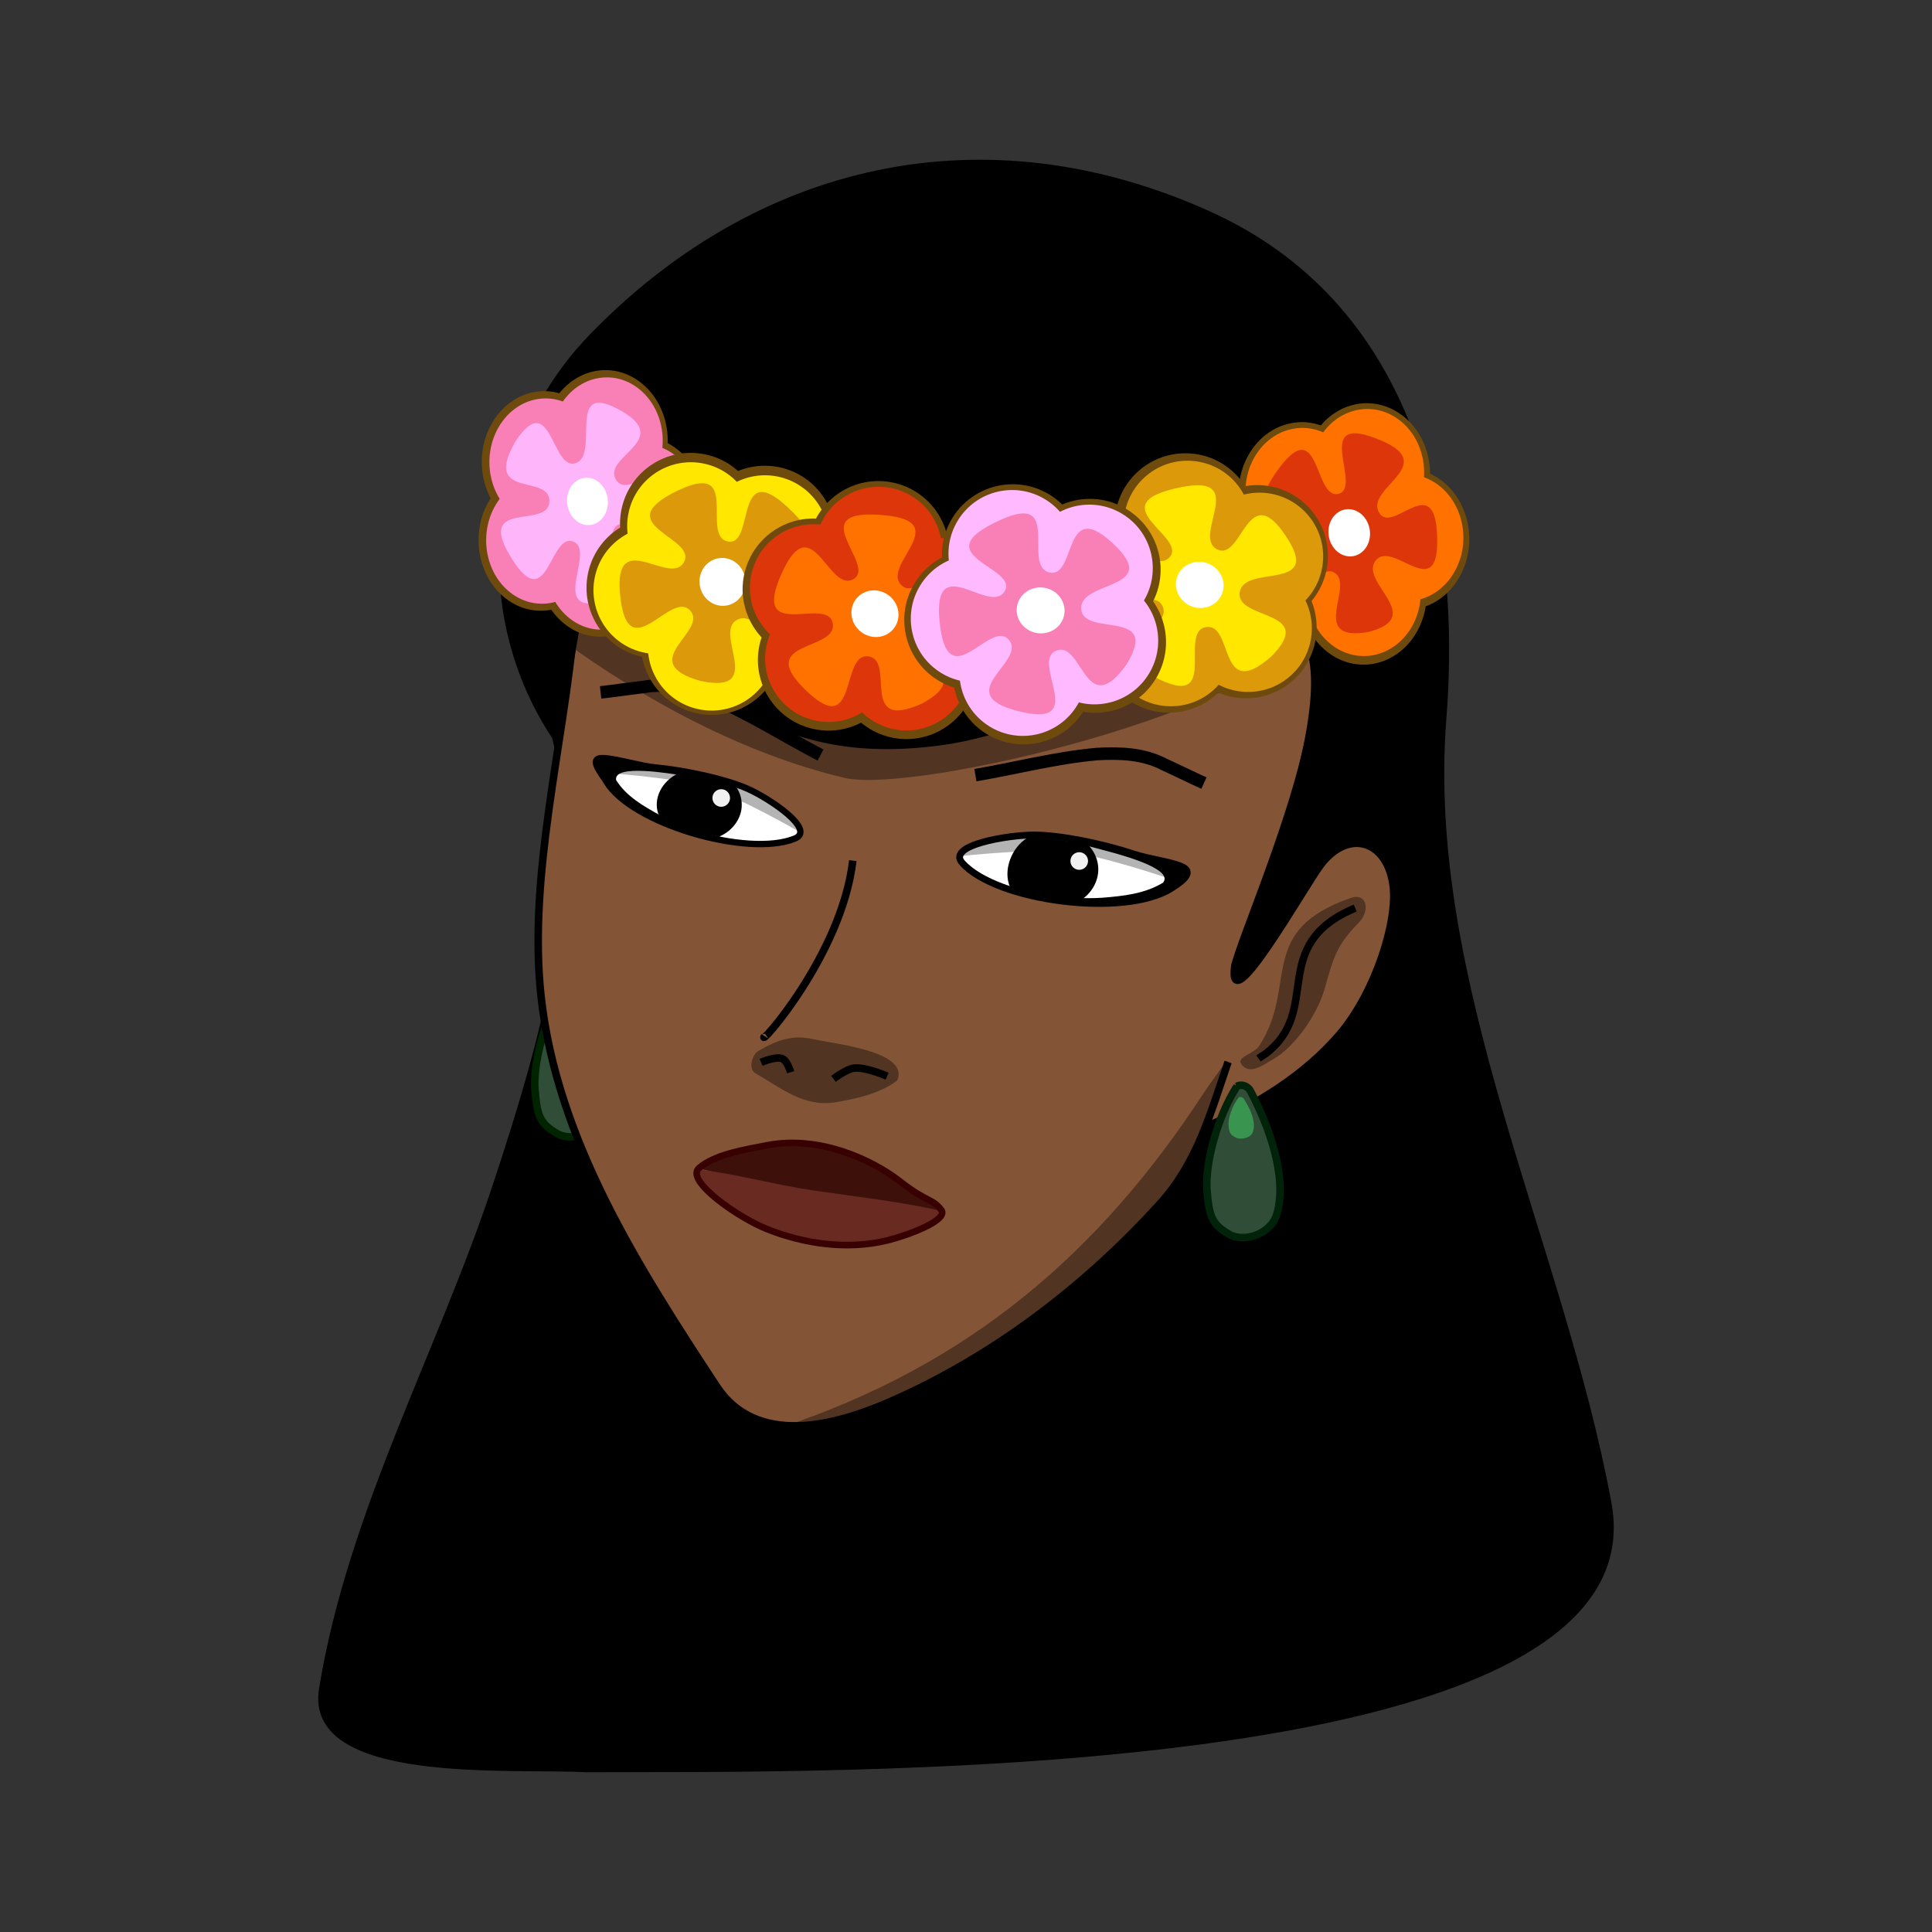 <svg:svg xmlns:dc="http://purl.org/dc/elements/1.1/" xmlns:ns1="http://sodipodi.sourceforge.net/DTD/sodipodi-0.dtd" xmlns:ns2="http://www.inkscape.org/namespaces/inkscape" xmlns:ns4="http://creativecommons.org/ns#" xmlns:rdf="http://www.w3.org/1999/02/22-rdf-syntax-ns#" xmlns:svg="http://www.w3.org/2000/svg" height="770.754" id="svg2" version="1.1" viewBox="-126.954 -63.73 770.754 770.754" width="770.754" ns1:docname="hawaiian woman head.svg" ns2:version="0.47 r22583">
  <svg:rect x="-126.954" y="-63.73" width="770.754" height="770.754" fill="#333333" stroke="none"/>
  <ns1:namedview bordercolor="#666666" borderopacity="1.0" id="base" pagecolor="#ffffff" showgrid="false" showguides="true" ns2:current-layer="layer1" ns2:cx="122.78836" ns2:cy="412.82148" ns2:document-units="px" ns2:guide-bbox="true" ns2:pageopacity="0.0" ns2:pageshadow="2" ns2:window-height="838" ns2:window-maximized="1" ns2:window-width="1600" ns2:window-x="-8" ns2:window-y="-8" ns2:zoom="0.49497474" />
  <svg:g id="layer1" transform="translate(-119.17 -100.98)" ns2:groupmode="layer" ns2:label="Camada 1">
    <svg:g id="g3169">
      <svg:g id="g4934">
        <svg:path d="m120 710.93c11.552-70.877 47.637-134.86 69.955-202.87 18.392-56.043 36.516-117.77 23.064-176.49-32.791-49.332-27.394-116.81 14.667-160.31 66.583-68.857 157.23-89.708 246.95-49.256 79.374 35.788 100.59 119.72 94.101 201.89-8.303 105.16 46.719 209.45 65.853 312.93 21.04 113.78-322.32 106.4-408.59 106.95-29.16-1.69-112.22 5.34-106-32.84z" id="path3606" style="stroke:#000000;stroke-width:1px;fill:#000000" ns1:nodetypes="cscsssscs" />
        <svg:g id="g3774-8" transform="translate(-268.11 -40.187)">
          <svg:path d="m485.71 470.58c-7.951 12.308-12.846 31.133-11.959 41.783 0.887 10.65 2.211 13.354 8.57 17.16 6.359 3.806 16.955-0.152 19.227-7.747 4.511-15.077-3.351-35.886-10.558-49.417-0.895-1.68-3.376-2.833-5.281-1.779z" id="path3820-2" style="stroke:#002300;stroke-width:3;fill:#2f4d37" ns1:nodetypes="czzssc" />
          <svg:path d="m486.49 475c-2.759 3.364-4.457 8.508-4.149 11.419 0.308 2.91 0.767 3.65 2.974 4.69s5.883-0.042 6.671-2.117c1.565-4.12-1.163-9.807-3.663-13.505-0.311-0.459-1.171-0.774-1.832-0.486z" id="path3820-0-4" style="fill:#399450" ns1:nodetypes="czzssc" />
        </svg:g>
        <svg:path d="m482.14 460.93c-6.961 20.236-12.254 40.113-27.209 56.593-30.033 33.095-66.844 61.152-107.86 79.017-21.468 9.35-52.96 18.118-68.959-6.225-31.288-47.606-63.67-98.212-70.014-155.29-5.342-48.066 9.009-96.656 13.332-145.17 55.902 27.465 76.551 52.352 143.67 46.183 43.617-8.624 99.615-36.116 123.17-47.244 64.019-22.467 5.41 108.62-1.4 133.59-3.425 24.117 26.054-32.181 32.423-40.39 10.912-14.067 26.192-9.646 28.685 8.308 2.008 14.461-7.134 42.803-21.067 59.274-13.934 16.471-33.394 28.462-53.332 37.061" id="path3608" style="fill:#835435" ns1:nodetypes="cssssccccsszc" />
        <svg:g id="g3925">
          <svg:path d="m332.44 380.58c-4.495 38.083-38.558 75.534-35.229 70" id="path3612" style="stroke:#000000;stroke-width:3;fill:none" ns1:nodetypes="cc" />
          <svg:path d="m293.46 465.33c10.558 6.026 19.463 13.871 32.545 11.58 8.457-1.481 17.329-3.44 24.149-8.595 5.066-11.726-25.472-14.647-32.994-16.397-8.681-2.019-14.555 0.126-22.259 4.506-2.867 1.63-4.114 7.38-1.44 8.906z" id="path4016" style="fill:#513421" ns1:nodetypes="cscsss" />
          <svg:path d="m295.86 461.08s5.942-2.643 8.571-1.429c1.891 0.873 3.214 5.357 3.214 5.357" id="path3614" style="stroke:#000000;stroke-width:3;fill:none" ns1:nodetypes="csc" />
          <svg:path d="m324.71 467.65s5.149-3.913 8.214-4.286c4.5-0.548 13.214 3.214 13.214 3.214" id="path3616" style="stroke:#000000;stroke-width:3;fill:none" ns1:nodetypes="csc" />
        </svg:g>
        <svg:g id="g3931">
          <svg:path d="m531.07 395.49c6.43-2.234 7.909 5.012 3.25 9.79-8.939 9.169-10.056 13.742-13.655 26.462-2.757 9.745-11.488 22.947-20.681 28.164-3.742 2.124-8.644 5.938-11.975 2.58-3.618-3.647 4.18-4.285 6.69-8.183 15.452-23.998-1.381-45.695 36.371-58.813z" id="path3975" style="fill:#513421" ns1:nodetypes="cssssss" />
          <svg:path d="m532.86 399.51c-35.369 14.868-12.504 40.867-36.063 58.36-0.856 0.515-1.698 1.055-2.508 1.64" id="path3768" style="stroke:#000000;stroke-width:3;fill:none" ns1:nodetypes="ccc" />
        </svg:g>
        <svg:path d="m304.06 606.63c74.462-24.842 126.43-69.034 168.51-133.53 1.725-2.644 11.723-16.957 8.912-11.239-4.708 11.682-11.769 36.825-20.029 46.591-6.933 8.214-12.916 17.318-21.469 24.024-10.361 10.366-21.456 19.939-33.367 28.485-17.494 13.259-35.609 26.102-56.041 34.453-9.565 4.011-19.039 8.704-29.589 9.249-4.614 0.643-12.277 1.667-16.926 1.971z" id="path3949" style="fill:#513421" ns1:nodetypes="csccccccc" />
        <svg:path d="m482.14 460.93c-6.961 20.236-12.254 40.113-27.209 56.593-30.033 33.095-66.844 61.152-107.86 79.017-21.468 9.35-52.96 18.118-68.959-6.225-31.288-47.606-63.67-98.212-70.014-155.29-5.342-48.066 9.009-100.66 13.332-149.17 55.902 27.465 76.551 56.352 143.67 50.183 43.617-8.624 99.615-36.116 123.17-47.244 64.019-22.467 3.41 108.62-3.4 133.59-3.425 24.117 28.054-32.181 34.423-40.39 10.912-14.067 26.192-9.646 28.685 8.308 2.008 14.461-7.134 42.803-21.067 59.274-13.934 16.471-33.394 28.462-53.332 37.061" id="path3608-4" style="stroke:#000000;stroke-width:3;fill:none" ns1:nodetypes="cssssccccsszc" />
        <svg:g id="g3917">
          <svg:path d="m290.41 351.89c8.775 3.881 27.534 16.382 18.881 19.905-18.765 7.64-65.071-5.894-75.133-22.693-1.73-2.888-6.531-8.433-2.893-9.293 3.638-0.86 15.716 2.966 22.131 3.572 6.415 0.607 13.571 1.806 20.172 3.318 6.601 1.512 12.646 3.336 16.841 5.191z" id="path3618" style="fill:#ffffff" ns1:nodetypes="cssssss" />
          <svg:path d="m235.62 345.76s26.194 1.756 38.638 5.556c13.143 4.013 37.123 17.93 37.123 17.93l-1.768-4.735-6.44-5.556-9.975-6.313-12.122-4.546-12.943-2.904-12.185-1.578-12.879-0.631-6.25 1.641-1.2 1.136z" id="path4043" style="fill:#b4b4b4" ns1:nodetypes="cscccccccccc" />
          <svg:path d="m302.34 357.49c-0.258 0.002-2.581-1.232-3.862-1.863-2.067-1.019-4.119-2.062-6.31-2.854-8.877-3.205-18.355-4.728-27.769-6.17-4.097-0.612-27.705-4.771-26.369 1.896 4.084 6.444 10.767 10.298 17.666 14.073 3.286 1.729 6.747 3.185 10.284 4.463 2.824 1.021 5.679 1.991 8.604 2.76 0 0 3.837 1.065 5.78 1.52 1.607 0.376 3.219 0.747 4.857 0.997 0 0 2.41 0.382 3.62 0.552 1.099 0.155 2.197 0.32 3.303 0.429 0 0 1.109 0.118 1.665 0.164 0.564 0.046 1.693 0.113 1.693 0.113l1.522 0.14-1.633 0.215-5.997-0.206-8.85-1.597-4.571-0.999s-4.457-1.126-4.774-1.25c-0.317-0.124-5.696-1.697-5.696-1.697l-5.241-2.054-3.109-1.086-3.43-1.69s-7.414-4.233-7.674-4.408c-0.26-0.175-5.691-3.994-5.691-3.994l-3.74-3.934-2.522-2.369-2.556-2.823-1.254-5.622 6.276 0.05 6.283 1.321 8.27 2.162 7.955 1.024 7.841 1.075 11.352 2.259 9.203 2.478 5.149 1.474 5.186 2.358 2.859 1.972 1.675 1.123h-0z" id="path3680" style="fill:#000000" ns1:nodetypes="csscccsssssssccccccsccccsccccccccccccccccc" />
          <svg:path d="m288.13 358.18c0.094 5.087-3.24 10.405-9.072 12.847-4.099-0.903-8.534-1.966-12.786-2.874-4.189-1.352-8.966-3.078-11.449-6.254-2.046-5.996 1.265-12.993 8.155-16.218 7.588 0.766 14.98 2.465 22.177 4.451 1.938 2.392 2.953 5.219 2.975 8.05z" id="path3682" style="fill:#000000" ns1:nodetypes="ccccccc" />
          <svg:path d="m259.1 383.14a5.051 5.051 0 1 1 -10.102 0 5.051 5.051 0 1 1 10.102 0z" id="path3921" style="fill:#f0f0f0" transform="matrix(.693 0 0 .693 103.89 90.089)" ns1:cx="254.05336" ns1:cy="383.13611" ns1:rx="5.0507627" ns1:ry="5.0507627" ns1:type="arc" />
          <svg:path d="m290.41 351.89c8.775 3.881 27.534 16.382 18.881 19.905-18.765 7.64-65.071-5.894-75.133-22.693-1.73-2.888-6.531-8.433-2.893-9.293 3.638-0.86 15.716 2.966 22.131 3.572 6.415 0.607 13.571 1.806 20.172 3.318 6.601 1.512 12.646 3.336 16.841 5.191z" id="path3618-5" style="stroke:#000000;stroke-width:2.534;fill:none" ns1:nodetypes="cssssss" />
        </svg:g>
        <svg:g id="g3909">
          <svg:path d="m404.74 370.36c-10.414-0.002-34.953 4.037-28.663 11.106 13.642 15.332 64.838 22.021 83.464 10.149 3.202-2.041 8.431-5.518 5.45-7.893s-14.173-3.649-20.579-5.795c-6.406-2.147-13.834-4.038-20.906-5.393-7.072-1.355-13.787-2.174-18.765-2.175z" id="path3618-0-1" style="fill:#ffffff" ns1:nodetypes="cssssss" />
          <svg:path d="m457.83 387.49s-25.827-8.843-39.334-10.324c-14.265-1.565-43.042 1.627-43.042 1.627l3.668-3.636 8.486-2.525 12.189-1.808 13.509 0.669 13.611 2.502 12.332 3.415 12.602 4.561 5.304 3.999 0.675 1.521z" id="path4043-5" style="fill:#b4b4b4" ns1:nodetypes="cscccccccccc" />
          <svg:path d="m390.4 370.67c0.243 0.112 3.112-0.086 4.667-0.148 2.509-0.1 5.018-0.231 7.523-0.059 10.145 0.695 19.948 3.264 29.648 5.883 4.213 1.155 28.829 7.201 23.955 13.044-7.357 4.459-15.775 5.321-24.355 6.016-4.049 0.264-8.116 0.191-12.159-0.084-3.227-0.22-6.458-0.502-9.645-1.007 0 0-4.212-0.608-6.299-0.998-1.726-0.322-3.454-0.651-5.141-1.108 0 0-2.49-0.659-3.728-1.009-1.125-0.318-2.254-0.627-3.361-0.993 0 0-1.115-0.359-1.666-0.551-0.559-0.195-1.665-0.612-1.665-0.612l-1.517-0.513 1.431 0.901 5.793 2.354 9.249 2.23 4.871 0.984s4.832 0.813 5.199 0.829c0.367 0.016 6.315 0.792 6.315 0.792l6.077 0.255 3.533 0.278 4.164-0.165s9.315-0.916 9.656-0.973c0.341-0.057 7.553-1.42 7.553-1.42l5.672-2.192 3.168-2.119 2.867-0.871 2.499-3.881c0.143-2.746-2.63-2.65-4.129-3.795l-6.396-0.862-7.803-1.643-8.091-2.401-8.01-2.303-11.978-2.658-10.06-1.534-5.676-0.773-6.19 0.06-3.776 0.679-2.195 0.367h0z" id="path3680-9" style="fill:#000000" ns1:nodetypes="csscccsssssssccccccsccccsccccccccccccccccc" />
          <svg:path d="m430.29 382.64c0.63 5.447-2.336 11.423-8.242 14.52-4.424-0.631-8.893-2.184-13.48-2.808-4.566-1.106-10.481-0.114-13.436-3.316-2.787-6.262 0.339-15.711 7.28-19.735 8.096 0.198 16.083 1.414 23.893 2.952 2.297 2.405 3.665 5.354 3.984 8.387z" id="path3682-4" style="fill:#000000" ns1:nodetypes="ccccccc" />
          <svg:path d="m259.1 383.14a5.051 5.051 0 1 1 -10.102 0 5.051 5.051 0 1 1 10.102 0z" id="path3921-2" style="fill:#f0f0f0" transform="matrix(.693 0 0 .693 246.71 115.23)" ns1:cx="254.05336" ns1:cy="383.13611" ns1:rx="5.0507627" ns1:ry="5.0507627" ns1:type="arc" />
          <svg:path d="m404.74 370.36c-10.414-0.002-34.953 4.037-28.663 11.106 13.642 15.332 64.838 22.021 83.464 10.149 3.202-2.041 8.431-5.518 5.45-7.893s-14.173-3.649-20.579-5.795c-6.406-2.147-13.834-4.038-20.906-5.393-7.072-1.355-13.787-2.174-18.765-2.175z" id="path3618-0" style="stroke:#000000;stroke-width:2.707;fill:none" ns1:nodetypes="cssssss" />
        </svg:g>
        <svg:path d="m217.14 293.08c30.788 22.552 71.373 44.956 112 54.489 27.809 6.525 168.87-26.574 189.89-62.57-35.021-29.796-73.286-3.736-104.24 6.615-65.408 29.239-128.87-2.341-195.75-11.127-3.268 3.159-0.711 8.653-1.899 12.592z" id="path3665" style="fill:#513421" ns1:nodetypes="cscccc" />
        <svg:path d="m319.56 338.48c-14.549-7.601-28.455-16.511-43.597-22.927-8.48-3.278-17.67-5.896-26.821-4.271-5.78 0.672-11.534 1.552-17.318 2.195" id="path3808-5" style="stroke:#000000;stroke-width:5;fill:none" />
        <svg:path d="m220.09 306.78 3.974-22.396c55.902 27.465 76.947 59.096 143.67 50.183 44.013-5.88 98.085-40.319 123.17-47.244 55.129-15.222 0.344 111.94-6.43 136.88l1.414 3.708 21.617-28.87 24.244-70.711 30.304-42.426 4.041-50.508s-139.4-38.386-149.5-38.386c-10.102 0-195.97 24.244-195.97 24.244-1.437 28.858-11.408 60.07-0.525 85.529z" id="path3608-4-1" style="fill:#000000" ns1:nodetypes="ccssccccccscc" />
        <svg:path d="m485.71 470.58c-7.951 12.308-12.846 31.133-11.959 41.783 0.887 10.65 2.211 13.354 8.57 17.16 6.359 3.806 16.955-0.152 19.227-7.747 4.511-15.077-3.351-35.886-10.558-49.417-0.895-1.68-3.376-2.833-5.281-1.779z" id="path3820" style="stroke:#002309;stroke-width:3;fill:#2f4d37" ns1:nodetypes="czzssc" />
        <svg:path d="m486.49 475c-2.759 3.364-4.457 8.508-4.149 11.419 0.308 2.91 0.767 3.65 2.974 4.69s5.883-0.042 6.671-2.117c1.565-4.12-1.163-9.807-3.663-13.505-0.311-0.459-1.171-0.774-1.832-0.486z" id="path3820-0" style="fill:#399450" ns1:nodetypes="czzssc" />
        <svg:g id="g3935">
          <svg:path d="m271.07 503.42c17.143 3.886 33.967 9.434 51.361 11.987 15.242 2.237 30.624 3.508 45.936 5.261-15.823-13.352-30.706-22.86-45.977-26.634-16.499-0.002-38.288 0.015-51.321 9.386z" id="path3791" style="fill:#3d110a" ns1:nodetypes="csccc" />
          <svg:path d="m368.92 520.56c-17.143-3.886-35.183-5.896-52.578-8.449-15.242-2.237-30.624-6.604-45.936-8.357 6.791 17.569 30.254 26.722 47.772 29.466 16.285 0.305 39.581 2.19 50.742-12.66z" id="path3791-8" style="fill:#692a22" ns1:nodetypes="csccc" />
          <svg:path d="m367.69 519.9c3.206 4.111-13.424 10.218-21.496 12.201-15.663 3.847-32.896 1.515-47.999-4.52-11.697-4.674-32.83-19.476-27.088-24.366 6.502-5.537 18.119-7.299 27.042-9.049 21.187-4.154 42.412 6.004 53.148 14.417 10.735 8.412 12.764 6.664 16.393 11.317z" id="path3757" style="stroke:#380000;stroke-width:2.627;fill:none" ns1:nodetypes="csssszs" />
        </svg:g>
        <svg:path d="m381.35 346.49c16.181-2.763 32.151-6.97 48.532-8.422 9.077-0.514 18.627-0.181 26.836 4.176 5.294 2.415 10.5 5.021 15.806 7.41" id="path3808" style="stroke:#000000;stroke-width:5;fill:none" />
      </svg:g>
      <svg:g id="g3110">
        <svg:g id="g4906" transform="matrix(-.121 -.99 -.873 .138 1032.7 619.68)">
          <svg:path d="m517.28 811.33c9.929 9.874 9.973 25.929 0.099 35.858-9.874 9.929-25.929 9.973-35.858 0.099-9.929-9.874-9.973-25.928-0.099-35.858 9.874-9.929 25.929-9.973 35.858-0.099zm-20.54 21.822c9.929 9.874 9.973 25.929 0.099 35.858-9.874 9.929-25.929 9.973-35.858 0.099-9.929-9.874-9.973-25.929-0.099-35.858 9.874-9.929 25.929-9.973 35.858-0.099zm49.193-9.129c9.929 9.874 9.973 25.928 0.099 35.858-9.874 9.929-25.929 9.973-35.858 0.099-9.929-9.874-9.973-25.929-0.099-35.858 9.874-9.929 25.929-9.973 35.858-0.099zm-35.206 34.367c9.929 9.874 9.973 25.929 0.099 35.858-9.874 9.929-25.929 9.973-35.858 0.099-9.929-9.874-9.973-25.928-0.099-35.858 9.874-9.929 25.929-9.973 35.858-0.099zm30.719-5.735c9.929 9.874 9.973 25.929 0.099 35.858-9.874 9.929-25.929 9.973-35.858 0.099-9.929-9.874-9.973-25.929-0.099-35.858 9.874-9.929 25.928-9.973 35.858-0.099z" id="path3631-4-2-3-1-0-6" style="stroke:#6e4b0d;stroke-width:5.712;fill:#f980b7" />
          <svg:path d="m1331.4 583.79c0 119.92-102.33 217.14-228.57 217.14s-228.57-97.218-228.57-217.14 102.33-217.14 228.57-217.14 228.57 97.218 228.57 217.14z" id="path3631-4-4-7-8-2-6" style="fill:#f980b7" transform="matrix(.078 -.079 .083 .082 388.96 909.31)" ns1:cx="1102.8572" ns1:cy="583.79077" ns1:rx="228.57143" ns1:ry="217.14285" ns1:type="arc" />
          <svg:path d="m1331.4 583.79c0 119.92-102.33 217.14-228.57 217.14s-228.57-97.218-228.57-217.14 102.33-217.14 228.57-217.14 228.57 97.218 228.57 217.14z" id="path3631-9-4-6-4-1" style="fill:#f980b7" transform="matrix(.078 -.079 .083 .082 358.24 915.05)" ns1:cx="1102.8572" ns1:cy="583.79077" ns1:rx="228.57143" ns1:ry="217.14285" ns1:type="arc" />
          <svg:path d="m1331.4 583.79c0 119.92-102.33 217.14-228.57 217.14s-228.57-97.218-228.57-217.14 102.33-217.14 228.57-217.14 228.57 97.218 228.57 217.14z" id="path3631-2-5-8-8" style="fill:#f980b7" transform="matrix(.078 -.079 .083 .082 393.45 880.68)" ns1:cx="1102.8572" ns1:cy="583.79077" ns1:rx="228.57143" ns1:ry="217.14285" ns1:type="arc" />
          <svg:path d="m1331.4 583.79c0 119.92-102.33 217.14-228.57 217.14s-228.57-97.218-228.57-217.14 102.33-217.14 228.57-217.14 228.57 97.218 228.57 217.14z" id="path3631-1-7-0-6-4" style="fill:#f980b7" transform="matrix(.078 -.079 .083 .082 344.26 889.81)" ns1:cx="1102.8572" ns1:cy="583.79077" ns1:rx="228.57143" ns1:ry="217.14285" ns1:type="arc" />
          <svg:path d="m1331.4 583.79c0 119.92-102.33 217.14-228.57 217.14s-228.57-97.218-228.57-217.14 102.33-217.14 228.57-217.14 228.57 97.218 228.57 217.14z" id="path3631-4-7-2-5-9" style="fill:#f980b7" transform="matrix(.078 -.079 .083 .082 364.8 867.99)" ns1:cx="1102.8572" ns1:cy="583.79077" ns1:rx="228.57143" ns1:ry="217.14285" ns1:type="arc" />
          <svg:path d="m533.55 882.28c-21.274 18.501-14.739-13.757-26.002-11.831-11.263 1.926 6.357 34.043-20.593 19.799-24.477-12.936 8.53-18.269 3.217-28.385-5.312-10.117-29.374 17.701-25.194-13.467 3.849-28.701 20.01 2.467 27.99-5.712 7.98-8.179-29.255-21.395 5.022-28.122 26.857-5.271 3.837 19.793 14.082 24.855 10.244 5.062 12.066-29.856 28.298-3.914 12.973 20.733-17.639 9.766-19.287 21.073-1.649 11.307 31.354 6.681 12.467 25.703z" id="path2838-9-8-0-6" style="fill:#ffb5fa" ns1:nodetypes="csssssssssc" />
          <svg:path d="m472.75 210.91c0 25.105-21.256 45.457-47.477 45.457s-47.477-20.352-47.477-45.457 21.256-45.457 47.477-45.457 47.477 20.352 47.477 45.457z" id="path3613-3-6-9-3" style="fill:#ffffff" transform="matrix(.186 .077 -.077 .186 442.36 781.39)" ns1:cx="425.27423" ns1:cy="210.90511" ns1:rx="47.477169" ns1:ry="45.456863" ns1:type="arc" />
        </svg:g>
        <svg:g id="g4742" transform="matrix(.551 .835 -.835 .551 309.96 -669.92)">
          <svg:path d="m779.49 499.72c9.929 9.874 9.973 25.929 0.099 35.858-9.874 9.929-25.929 9.973-35.858 0.099-9.929-9.874-9.973-25.928-0.099-35.858 9.874-9.929 25.929-9.973 35.858-0.099zm-20.54 21.822c9.929 9.874 9.973 25.929 0.099 35.858-9.874 9.929-25.929 9.973-35.858 0.099-9.929-9.874-9.973-25.929-0.099-35.858 9.874-9.929 25.929-9.973 35.858-0.099zm49.193-9.129c9.929 9.874 9.973 25.928 0.099 35.858-9.874 9.929-25.929 9.973-35.858 0.099-9.929-9.874-9.973-25.929-0.099-35.858 9.874-9.929 25.929-9.973 35.858-0.099zm-35.206 34.367c9.929 9.874 9.973 25.929 0.099 35.858-9.874 9.929-25.929 9.973-35.858 0.099-9.929-9.874-9.973-25.928-0.099-35.858 9.874-9.929 25.929-9.973 35.858-0.099zm30.719-5.735c9.929 9.874 9.973 25.929 0.099 35.858-9.874 9.929-25.929 9.973-35.858 0.099-9.929-9.874-9.973-25.929-0.099-35.858 9.874-9.929 25.928-9.973 35.858-0.099z" id="path3631-4-2-3" style="stroke:#6e4b0d;stroke-width:5.712;fill:#dc990a" />
          <svg:g id="g3711-8" style="fill:#ffe700" transform="matrix(.16 -.07 .07 .16 469.69 599.49)">
            <svg:path d="m1331.4 583.79c0 119.92-102.33 217.14-228.57 217.14s-228.57-97.218-228.57-217.14 102.33-217.14 228.57-217.14 228.57 97.218 228.57 217.14z" id="path3631-4-4-7" style="fill:#ffe700" transform="matrix(.593 -.232 .245 .624 957.2 409.92)" ns1:cx="1102.8572" ns1:cy="583.79077" ns1:rx="228.57143" ns1:ry="217.14285" ns1:type="arc" />
            <svg:path d="m1331.4 583.79c0 119.92-102.33 217.14-228.57 217.14s-228.57-97.218-228.57-217.14 102.33-217.14 228.57-217.14 228.57 97.218 228.57 217.14z" id="path3631-9-4" style="fill:#ffe700" transform="matrix(.593 -.232 .245 .624 782.63 369.06)" ns1:cx="1102.8572" ns1:cy="583.79077" ns1:rx="228.57143" ns1:ry="217.14285" ns1:type="arc" />
            <svg:path d="m1331.4 583.79c0 119.92-102.33 217.14-228.57 217.14s-228.57-97.218-228.57-217.14 102.33-217.14 228.57-217.14 228.57 97.218 228.57 217.14z" id="path3631-2" style="fill:#ffe700" transform="matrix(.593 -.232 .245 .624 1046.9 269.92)" ns1:cx="1102.8572" ns1:cy="583.79077" ns1:rx="228.57143" ns1:ry="217.14285" ns1:type="arc" />
            <svg:path d="m1331.4 583.79c0 119.92-102.33 217.14-228.57 217.14s-228.57-97.218-228.57-217.14 102.33-217.14 228.57-217.14 228.57 97.218 228.57 217.14z" id="path3631-1-7" style="fill:#ffe700" transform="matrix(.593 -.232 .245 .624 767.49 204.2)" ns1:cx="1102.8572" ns1:cy="583.79077" ns1:rx="228.57143" ns1:ry="217.14285" ns1:type="arc" />
            <svg:path d="m1331.4 583.79c0 119.92-102.33 217.14-228.57 217.14s-228.57-97.218-228.57-217.14 102.33-217.14 228.57-217.14 228.57 97.218 228.57 217.14z" id="path3631-4-7" style="fill:#ffe700" transform="matrix(.593 -.232 .245 .624 925.77 137.06)" ns1:cx="1102.8572" ns1:cy="583.79077" ns1:rx="228.57143" ns1:ry="217.14285" ns1:type="arc" />
          </svg:g>
          <svg:path d="m795.76 570.66c-21.274 18.501-14.739-13.757-26.002-11.831-11.263 1.926 6.357 34.043-20.593 19.799-24.477-12.936 8.53-18.269 3.217-28.385-5.312-10.117-29.374 17.701-25.194-13.467 3.849-28.701 20.01 2.467 27.99-5.712 7.98-8.179-29.255-21.395 5.022-28.122 26.857-5.271 3.837 19.793 14.082 24.855 10.244 5.062 12.066-29.856 28.298-3.914 12.973 20.733-17.639 9.766-19.287 21.073-1.649 11.307 31.354 6.681 12.467 25.703z" id="path2838-9" style="fill:#dc990a" ns1:nodetypes="csssssssssc" />
          <svg:path d="m472.75 210.91c0 25.105-21.256 45.457-47.477 45.457s-47.477-20.352-47.477-45.457 21.256-45.457 47.477-45.457 47.477 20.352 47.477 45.457z" id="path3613-3" style="fill:#ffffff" transform="matrix(.186 .077 -.077 .186 704.57 469.78)" ns1:cx="425.27423" ns1:cy="210.90511" ns1:rx="47.477169" ns1:ry="45.456863" ns1:type="arc" />
        </svg:g>
        <svg:g id="g4896" transform="matrix(.957 .289 -.289 .957 -243.01 -761.8)">
          <svg:path d="m873.43 788.62c9.929 9.874 9.973 25.929 0.099 35.858-9.874 9.929-25.929 9.973-35.858 0.099-9.929-9.874-9.973-25.928-0.099-35.858 9.874-9.929 25.929-9.973 35.858-0.099zm-20.54 21.822c9.929 9.874 9.973 25.929 0.099 35.858-9.874 9.929-25.929 9.973-35.858 0.099-9.929-9.874-9.973-25.929-0.099-35.858 9.874-9.929 25.929-9.973 35.858-0.099zm49.193-9.129c9.929 9.874 9.973 25.928 0.099 35.858-9.874 9.929-25.929 9.973-35.858 0.099-9.929-9.874-9.973-25.929-0.099-35.858 9.874-9.929 25.929-9.973 35.858-0.099zm-35.206 34.367c9.929 9.874 9.973 25.929 0.099 35.858-9.874 9.929-25.929 9.973-35.858 0.099-9.929-9.874-9.973-25.928-0.099-35.858 9.874-9.929 25.929-9.973 35.858-0.099zm30.719-5.735c9.929 9.874 9.973 25.929 0.099 35.858-9.874 9.929-25.929 9.973-35.858 0.099-9.929-9.874-9.973-25.929-0.099-35.858 9.874-9.929 25.928-9.973 35.858-0.099z" id="path3631-4-2-3-1-8" style="stroke:#6e4b0d;stroke-width:5.712;fill:#dc990a" />
          <svg:path d="m1331.4 583.79c0 119.92-102.33 217.14-228.57 217.14s-228.57-97.218-228.57-217.14 102.33-217.14 228.57-217.14 228.57 97.218 228.57 217.14z" id="path3631-4-4-7-8-8" style="fill:#dc360a" transform="matrix(.078 -.079 .083 .082 745.12 886.6)" ns1:cx="1102.8572" ns1:cy="583.79077" ns1:rx="228.57143" ns1:ry="217.14285" ns1:type="arc" />
          <svg:path d="m1331.4 583.79c0 119.92-102.33 217.14-228.57 217.14s-228.57-97.218-228.57-217.14 102.33-217.14 228.57-217.14 228.57 97.218 228.57 217.14z" id="path3631-9-4-6-2" style="fill:#dc360a" transform="matrix(.078 -.079 .083 .082 714.4 892.34)" ns1:cx="1102.8572" ns1:cy="583.79077" ns1:rx="228.57143" ns1:ry="217.14285" ns1:type="arc" />
          <svg:path d="m1331.4 583.79c0 119.92-102.33 217.14-228.57 217.14s-228.57-97.218-228.57-217.14 102.33-217.14 228.57-217.14 228.57 97.218 228.57 217.14z" id="path3631-2-5-9" style="fill:#dc360a" transform="matrix(.078 -.079 .083 .082 749.6 857.97)" ns1:cx="1102.8572" ns1:cy="583.79077" ns1:rx="228.57143" ns1:ry="217.14285" ns1:type="arc" />
          <svg:path d="m1331.4 583.79c0 119.92-102.33 217.14-228.57 217.14s-228.57-97.218-228.57-217.14 102.33-217.14 228.57-217.14 228.57 97.218 228.57 217.14z" id="path3631-1-7-0-1" style="fill:#dc360a" transform="matrix(.078 -.079 .083 .082 700.41 867.1)" ns1:cx="1102.8572" ns1:cy="583.79077" ns1:rx="228.57143" ns1:ry="217.14285" ns1:type="arc" />
          <svg:path d="m1331.4 583.79c0 119.92-102.33 217.14-228.57 217.14s-228.57-97.218-228.57-217.14 102.33-217.14 228.57-217.14 228.57 97.218 228.57 217.14z" id="path3631-4-7-2-3" style="fill:#dc360a" transform="matrix(.078 -.079 .083 .082 720.95 845.28)" ns1:cx="1102.8572" ns1:cy="583.79077" ns1:rx="228.57143" ns1:ry="217.14285" ns1:type="arc" />
          <svg:path d="m889.71 859.57c-21.274 18.501-14.739-13.757-26.002-11.831-11.263 1.926 6.357 34.043-20.593 19.799-24.477-12.936 8.53-18.269 3.217-28.385-5.312-10.117-29.374 17.701-25.194-13.467 3.849-28.701 20.01 2.467 27.99-5.712 7.98-8.179-29.255-21.395 5.022-28.122 26.857-5.271 3.837 19.793 14.082 24.855 10.244 5.062 12.066-29.856 28.298-3.914 12.973 20.733-17.639 9.766-19.287 21.073-1.649 11.307 31.354 6.681 12.467 25.703z" id="path2838-9-8-5" style="fill:#ff7200" ns1:nodetypes="csssssssssc" />
          <svg:path d="m472.75 210.91c0 25.105-21.256 45.457-47.477 45.457s-47.477-20.352-47.477-45.457 21.256-45.457 47.477-45.457 47.477 20.352 47.477 45.457z" id="path3613-3-6-98" style="fill:#ffffff" transform="matrix(.186 .077 -.077 .186 798.52 758.68)" ns1:cx="425.27423" ns1:cy="210.90511" ns1:rx="47.477169" ns1:ry="45.456863" ns1:type="arc" />
        </svg:g>
        <svg:g id="g4732" transform="matrix(.757 .532 -.475 .847 289.98 -710.42)">
          <svg:path d="m750.2 628.01c9.929 9.874 9.973 25.929 0.099 35.858-9.874 9.929-25.929 9.973-35.858 0.099-9.929-9.874-9.973-25.928-0.099-35.858 9.874-9.929 25.929-9.973 35.858-0.099zm-20.54 21.822c9.929 9.874 9.973 25.929 0.099 35.858-9.874 9.929-25.929 9.973-35.858 0.099-9.929-9.874-9.973-25.929-0.099-35.858 9.874-9.929 25.929-9.973 35.858-0.099zm49.193-9.129c9.929 9.874 9.973 25.928 0.099 35.858-9.874 9.929-25.929 9.973-35.858 0.099-9.929-9.874-9.973-25.929-0.099-35.858 9.874-9.929 25.929-9.973 35.858-0.099zm-35.206 34.367c9.929 9.874 9.973 25.929 0.099 35.858-9.874 9.929-25.929 9.973-35.858 0.099-9.929-9.874-9.973-25.928-0.099-35.858 9.874-9.929 25.929-9.973 35.858-0.099zm30.719-5.735c9.929 9.874 9.973 25.929 0.099 35.858-9.874 9.929-25.929 9.973-35.858 0.099-9.929-9.874-9.973-25.929-0.099-35.858 9.874-9.929 25.928-9.973 35.858-0.099z" id="path3631-4-2-3-1" style="stroke:#6e4b0d;stroke-width:5.712;fill:#dc990a" />
          <svg:path d="m1331.4 583.79c0 119.92-102.33 217.14-228.57 217.14s-228.57-97.218-228.57-217.14 102.33-217.14 228.57-217.14 228.57 97.218 228.57 217.14z" id="path3631-4-4-7-8" style="fill:#ff7200" transform="matrix(.078 -.079 .083 .082 621.88 725.99)" ns1:cx="1102.8572" ns1:cy="583.79077" ns1:rx="228.57143" ns1:ry="217.14285" ns1:type="arc" />
          <svg:path d="m1331.4 583.79c0 119.92-102.33 217.14-228.57 217.14s-228.57-97.218-228.57-217.14 102.33-217.14 228.57-217.14 228.57 97.218 228.57 217.14z" id="path3631-9-4-6" style="fill:#ff7200" transform="matrix(.078 -.079 .083 .082 591.16 731.72)" ns1:cx="1102.8572" ns1:cy="583.79077" ns1:rx="228.57143" ns1:ry="217.14285" ns1:type="arc" />
          <svg:path d="m1331.4 583.79c0 119.92-102.33 217.14-228.57 217.14s-228.57-97.218-228.57-217.14 102.33-217.14 228.57-217.14 228.57 97.218 228.57 217.14z" id="path3631-2-5" style="fill:#ff7200" transform="matrix(.078 -.079 .083 .082 626.37 697.36)" ns1:cx="1102.8572" ns1:cy="583.79077" ns1:rx="228.57143" ns1:ry="217.14285" ns1:type="arc" />
          <svg:path d="m1331.4 583.79c0 119.92-102.33 217.14-228.57 217.14s-228.57-97.218-228.57-217.14 102.33-217.14 228.57-217.14 228.57 97.218 228.57 217.14z" id="path3631-1-7-0" style="fill:#ff7200" transform="matrix(.078 -.079 .083 .082 577.17 706.48)" ns1:cx="1102.8572" ns1:cy="583.79077" ns1:rx="228.57143" ns1:ry="217.14285" ns1:type="arc" />
          <svg:path d="m1331.4 583.79c0 119.92-102.33 217.14-228.57 217.14s-228.57-97.218-228.57-217.14 102.33-217.14 228.57-217.14 228.57 97.218 228.57 217.14z" id="path3631-4-7-2" style="fill:#ff7200" transform="matrix(.078 -.079 .083 .082 597.71 684.66)" ns1:cx="1102.8572" ns1:cy="583.79077" ns1:rx="228.57143" ns1:ry="217.14285" ns1:type="arc" />
          <svg:path d="m766.47 698.95c-21.274 18.501-14.739-13.757-26.002-11.831-11.263 1.926 6.357 34.043-20.593 19.799-24.477-12.936 8.53-18.269 3.217-28.385-5.312-10.117-29.374 17.701-25.194-13.467 3.849-28.701 20.01 2.467 27.99-5.712 7.98-8.179-29.255-21.395 5.022-28.122 26.857-5.271 3.837 19.793 14.082 24.855 10.244 5.062 12.066-29.856 28.298-3.914 12.973 20.733-17.639 9.766-19.287 21.073-1.649 11.307 31.354 6.681 12.467 25.703z" id="path2838-9-8" style="fill:#dc360a" ns1:nodetypes="csssssssssc" />
          <svg:path d="m472.75 210.91c0 25.105-21.256 45.457-47.477 45.457s-47.477-20.352-47.477-45.457 21.256-45.457 47.477-45.457 47.477 20.352 47.477 45.457z" id="path3613-3-6" style="fill:#ffffff" transform="matrix(.186 .077 -.077 .186 675.28 598.07)" ns1:cx="425.27423" ns1:cy="210.90511" ns1:rx="47.477169" ns1:ry="45.456863" ns1:type="arc" />
        </svg:g>
        <svg:g id="g4753" transform="translate(-286.86 -109.43)">
          <svg:g id="g4299" transform="matrix(.816 0 0 .816 173.03 129.7)">
            <svg:path d="m731.4 254.96c12.168 12.101 12.222 31.775 0.121 43.943s-31.775 12.222-43.943 0.121-12.222-31.775-0.121-43.943 31.775-12.222 43.943-0.121zm-25.172 26.742c12.168 12.101 12.222 31.775 0.121 43.943s-31.775 12.222-43.943 0.121-12.222-31.775-0.121-43.943 31.775-12.222 43.943-0.121zm60.285-11.187c12.168 12.101 12.222 31.775 0.121 43.943s-31.775 12.222-43.943 0.121-12.222-31.775-0.121-43.943 31.775-12.222 43.943-0.121zm-43.144 42.117c12.168 12.101 12.222 31.775 0.121 43.943s-31.775 12.222-43.943 0.121-12.222-31.775-0.121-43.943 31.775-12.222 43.943-0.121zm37.646-7.028c12.168 12.101 12.222 31.775 0.121 43.943s-31.775 12.222-43.943 0.121-12.222-31.775-0.121-43.943 31.775-12.222 43.943-0.121z" id="path3631-4-2" style="stroke:#6e4b0d;stroke-width:7;fill:#dc990a" />
            <svg:g id="g3711" transform="matrix(.196 -.086 .086 .196 351.74 377.23)">
              <svg:path d="m1331.4 583.79c0 119.92-102.33 217.14-228.57 217.14s-228.57-97.218-228.57-217.14 102.33-217.14 228.57-217.14 228.57 97.218 228.57 217.14z" id="path3631-4-4" style="fill:#dc990a" transform="matrix(.593 -.232 .245 .624 957.2 409.92)" ns1:cx="1102.8572" ns1:cy="583.79077" ns1:rx="228.57143" ns1:ry="217.14285" ns1:type="arc" />
              <svg:path d="m1331.4 583.79c0 119.92-102.33 217.14-228.57 217.14s-228.57-97.218-228.57-217.14 102.33-217.14 228.57-217.14 228.57 97.218 228.57 217.14z" id="path3631-9" style="fill:#dc990a" transform="matrix(.593 -.232 .245 .624 782.63 369.06)" ns1:cx="1102.8572" ns1:cy="583.79077" ns1:rx="228.57143" ns1:ry="217.14285" ns1:type="arc" />
              <svg:path d="m1331.4 583.79c0 119.92-102.33 217.14-228.57 217.14s-228.57-97.218-228.57-217.14 102.33-217.14 228.57-217.14 228.57 97.218 228.57 217.14z" id="path3631" style="fill:#dc990a" transform="matrix(.593 -.232 .245 .624 1046.9 269.92)" ns1:cx="1102.8572" ns1:cy="583.79077" ns1:rx="228.57143" ns1:ry="217.14285" ns1:type="arc" />
              <svg:path d="m1331.4 583.79c0 119.92-102.33 217.14-228.57 217.14s-228.57-97.218-228.57-217.14 102.33-217.14 228.57-217.14 228.57 97.218 228.57 217.14z" id="path3631-1" style="fill:#dc990a" transform="matrix(.593 -.232 .245 .624 767.49 204.2)" ns1:cx="1102.8572" ns1:cy="583.79077" ns1:rx="228.57143" ns1:ry="217.14285" ns1:type="arc" />
              <svg:path d="m1331.4 583.79c0 119.92-102.33 217.14-228.57 217.14s-228.57-97.218-228.57-217.14 102.33-217.14 228.57-217.14 228.57 97.218 228.57 217.14z" id="path3631-4" style="fill:#dc990a" transform="matrix(.593 -.232 .245 .624 925.77 137.06)" ns1:cx="1102.8572" ns1:cy="583.79077" ns1:rx="228.57143" ns1:ry="217.14285" ns1:type="arc" />
            </svg:g>
            <svg:path d="m751.34 341.91c-26.071 22.673-18.062-16.859-31.865-14.499-13.803 2.361 7.791 41.719-25.236 24.264-29.997-15.853 10.453-22.388 3.943-34.786-6.51-12.398-35.997 21.692-30.875-16.503 4.717-35.172 24.522 3.023 34.302-7 9.779-10.023-35.851-26.22 6.154-34.463 32.913-6.459 4.703 24.256 17.257 30.46 12.554 6.204 14.786-36.588 34.678-4.796 15.898 25.408-21.616 11.968-23.636 25.825-2.02 13.857 38.423 8.188 15.278 31.499z" id="path2838" style="fill:#ffe700" ns1:nodetypes="csssssssssc" />
            <svg:path d="m472.75 210.91c0 25.105-21.256 45.457-47.477 45.457s-47.477-20.352-47.477-45.457 21.256-45.457 47.477-45.457 47.477 20.352 47.477 45.457z" id="path3613" style="fill:#ffffff" transform="matrix(.228 .095 -.095 .228 639.59 218.27)" ns1:cx="425.27423" ns1:cy="210.90511" ns1:rx="47.477169" ns1:ry="45.456863" ns1:type="arc" />
          </svg:g>
        </svg:g>
        <svg:g id="g4722" transform="matrix(.974 -.228 .228 .974 -469.19 -321.78)">
          <svg:path d="m727.97 744.18c9.929 9.874 9.973 25.929 0.099 35.858-9.874 9.929-25.929 9.973-35.858 0.099-9.929-9.874-9.973-25.928-0.099-35.858 9.874-9.929 25.929-9.973 35.858-0.099zm-20.54 21.822c9.929 9.874 9.973 25.929 0.099 35.858-9.874 9.929-25.929 9.973-35.858 0.099-9.929-9.874-9.973-25.929-0.099-35.858 9.874-9.929 25.929-9.973 35.858-0.099zm49.193-9.129c9.929 9.874 9.973 25.928 0.099 35.858-9.874 9.929-25.929 9.973-35.858 0.099-9.929-9.874-9.973-25.929-0.099-35.858 9.874-9.929 25.929-9.973 35.858-0.099zm-35.206 34.367c9.929 9.874 9.973 25.929 0.099 35.858-9.874 9.929-25.929 9.973-35.858 0.099-9.929-9.874-9.973-25.928-0.099-35.858 9.874-9.929 25.929-9.973 35.858-0.099zm30.719-5.735c9.929 9.874 9.973 25.929 0.099 35.858-9.874 9.929-25.929 9.973-35.858 0.099-9.929-9.874-9.973-25.929-0.099-35.858 9.874-9.929 25.928-9.973 35.858-0.099z" id="path3631-4-2-3-1-0" style="stroke:#6e4b0d;stroke-width:5.712;fill:#dc990a" />
          <svg:path d="m1331.4 583.79c0 119.92-102.33 217.14-228.57 217.14s-228.57-97.218-228.57-217.14 102.33-217.14 228.57-217.14 228.57 97.218 228.57 217.14z" id="path3631-4-4-7-8-2" style="fill:#ffb9ff" transform="matrix(.078 -.079 .083 .082 599.66 842.16)" ns1:cx="1102.8572" ns1:cy="583.79077" ns1:rx="228.57143" ns1:ry="217.14285" ns1:type="arc" />
          <svg:path d="m1331.4 583.79c0 119.92-102.33 217.14-228.57 217.14s-228.57-97.218-228.57-217.14 102.33-217.14 228.57-217.14 228.57 97.218 228.57 217.14z" id="path3631-9-4-6-4" style="fill:#ffb9ff" transform="matrix(.078 -.079 .083 .082 568.94 847.89)" ns1:cx="1102.8572" ns1:cy="583.79077" ns1:rx="228.57143" ns1:ry="217.14285" ns1:type="arc" />
          <svg:path d="m1331.4 583.79c0 119.92-102.33 217.14-228.57 217.14s-228.57-97.218-228.57-217.14 102.33-217.14 228.57-217.14 228.57 97.218 228.57 217.14z" id="path3631-2-5-8" style="fill:#ffb9ff" transform="matrix(.078 -.079 .083 .082 604.14 813.52)" ns1:cx="1102.8572" ns1:cy="583.79077" ns1:rx="228.57143" ns1:ry="217.14285" ns1:type="arc" />
          <svg:path d="m1331.4 583.79c0 119.92-102.33 217.14-228.57 217.14s-228.57-97.218-228.57-217.14 102.33-217.14 228.57-217.14 228.57 97.218 228.57 217.14z" id="path3631-1-7-0-6" style="fill:#ffb9ff" transform="matrix(.078 -.079 .083 .082 554.95 822.65)" ns1:cx="1102.8572" ns1:cy="583.79077" ns1:rx="228.57143" ns1:ry="217.14285" ns1:type="arc" />
          <svg:path d="m1331.4 583.79c0 119.92-102.33 217.14-228.57 217.14s-228.57-97.218-228.57-217.14 102.33-217.14 228.57-217.14 228.57 97.218 228.57 217.14z" id="path3631-4-7-2-5" style="fill:#ffb9ff" transform="matrix(.078 -.079 .083 .082 575.49 800.83)" ns1:cx="1102.8572" ns1:cy="583.79077" ns1:rx="228.57143" ns1:ry="217.14285" ns1:type="arc" />
          <svg:path d="m744.25 815.12c-21.274 18.501-14.739-13.757-26.002-11.831-11.263 1.926 6.357 34.043-20.593 19.799-24.477-12.936 8.53-18.269 3.217-28.385-5.312-10.117-29.374 17.701-25.194-13.467 3.849-28.701 20.01 2.467 27.99-5.712 7.98-8.179-29.255-21.395 5.022-28.122 26.857-5.271 3.837 19.793 14.082 24.855 10.244 5.062 12.066-29.856 28.298-3.914 12.973 20.733-17.639 9.766-19.287 21.073-1.649 11.307 31.354 6.681 12.467 25.703z" id="path2838-9-8-0" style="fill:#f980b7" ns1:nodetypes="csssssssssc" />
          <svg:path d="m472.75 210.91c0 25.105-21.256 45.457-47.477 45.457s-47.477-20.352-47.477-45.457 21.256-45.457 47.477-45.457 47.477 20.352 47.477 45.457z" id="path3613-3-6-9" style="fill:#ffffff" transform="matrix(.186 .077 -.077 .186 653.05 714.24)" ns1:cx="425.27423" ns1:cy="210.90511" ns1:rx="47.477169" ns1:ry="45.456863" ns1:type="arc" />
        </svg:g>
      </svg:g>
    </svg:g>
  </svg:g>
</svg:svg>